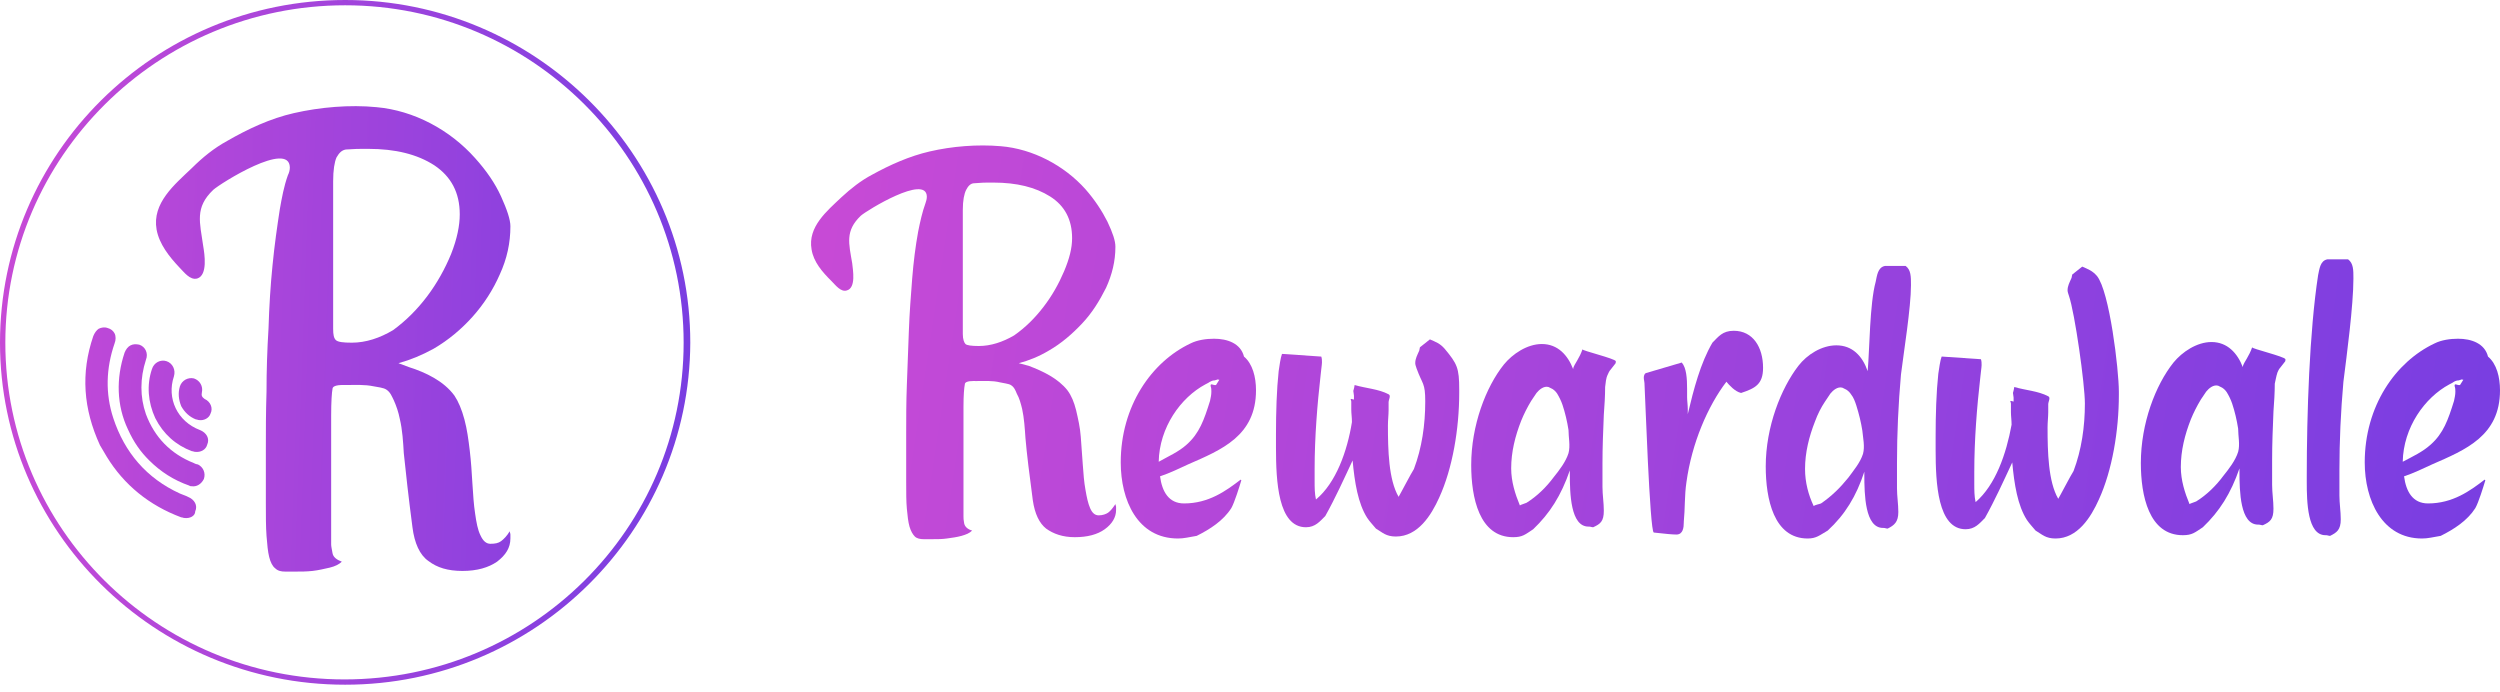 <svg width="112" height="31" viewBox="0 0 112 31" fill="none" xmlns="http://www.w3.org/2000/svg">
<g clip-path="url(#clip0_579_484)">
<path d="M15.463 30.675C6.925 30.675 0 23.799 0 15.352C0 6.876 6.925 0 15.463 0C23.97 0 30.925 6.876 30.925 15.352C30.895 23.799 23.97 30.675 15.463 30.675ZM15.463 0.237C7.075 0.237 0.239 7.024 0.239 15.352C0.239 23.681 7.045 30.438 15.433 30.438C23.821 30.438 30.627 23.681 30.627 15.352C30.627 7.024 23.821 0.237 15.463 0.237Z" fill="url(#paint0_linear_579_484)"/>
<path d="M17.851 16.271C18.388 16.123 18.895 15.915 19.433 15.619C20.09 15.234 20.657 14.76 21.164 14.197C21.672 13.633 22.09 12.981 22.388 12.3C22.716 11.588 22.866 10.877 22.866 10.136C22.866 9.84 22.716 9.395 22.448 8.802C22.179 8.21 21.791 7.647 21.284 7.083C20.149 5.809 18.537 4.95 16.866 4.801C15.672 4.683 14.328 4.801 13.164 5.068C12.119 5.305 11.104 5.779 10.179 6.313C9.582 6.639 9.075 7.054 8.597 7.528C7.821 8.269 6.806 9.099 7.015 10.284C7.134 10.936 7.582 11.499 8.03 11.974C8.239 12.181 8.507 12.566 8.836 12.477C9.313 12.329 9.164 11.381 9.104 11.025C8.955 9.958 8.716 9.306 9.552 8.506C9.881 8.21 12.955 6.283 12.985 7.498C12.985 7.617 12.955 7.735 12.896 7.854C12.716 8.358 12.627 8.862 12.537 9.366C12.418 10.136 12.299 10.966 12.209 11.885C12.119 12.774 12.06 13.722 12.03 14.7C11.97 15.678 11.94 16.627 11.94 17.546C11.91 18.464 11.91 19.324 11.91 20.124V22.525C11.91 23.117 11.91 23.592 11.94 24.007C11.97 24.392 12 24.718 12.06 24.955C12.119 25.192 12.209 25.37 12.328 25.459C12.448 25.577 12.597 25.607 12.776 25.607H13.254C13.492 25.607 13.731 25.607 14 25.578C14.269 25.548 14.508 25.488 14.776 25.429C15.015 25.37 15.194 25.281 15.313 25.163C15.075 25.074 14.925 24.955 14.896 24.777C14.866 24.599 14.836 24.481 14.836 24.392V18.613C14.836 17.99 14.866 17.575 14.896 17.427C14.896 17.22 15.373 17.249 15.492 17.249C15.91 17.249 16.328 17.22 16.746 17.308C16.895 17.338 17.194 17.368 17.313 17.457C17.492 17.575 17.552 17.753 17.642 17.931C17.761 18.198 17.851 18.464 17.91 18.761C18.03 19.265 18.06 19.798 18.09 20.302C18.179 21.161 18.299 22.258 18.478 23.621C18.567 24.333 18.806 24.866 19.194 25.133C19.582 25.429 20.06 25.578 20.716 25.578C21.373 25.578 21.881 25.429 22.269 25.163C22.657 24.866 22.866 24.54 22.866 24.125C22.866 24.036 22.866 23.977 22.866 23.947C22.866 23.888 22.836 23.858 22.836 23.799C22.716 24.007 22.567 24.155 22.448 24.244C22.328 24.333 22.179 24.362 21.97 24.362C21.791 24.362 21.642 24.244 21.522 23.977C21.403 23.74 21.343 23.414 21.284 22.999C21.224 22.614 21.194 22.14 21.164 21.665C21.134 21.161 21.105 20.687 21.045 20.183C20.985 19.68 20.925 19.235 20.806 18.79C20.687 18.346 20.537 17.99 20.358 17.723C19.881 17.071 19.075 16.686 18.328 16.449M15.761 15.352C15.373 15.352 15.134 15.323 15.045 15.234C14.955 15.145 14.925 14.997 14.925 14.73V8.121C14.925 7.617 14.985 7.261 15.075 7.054C15.194 6.846 15.313 6.728 15.492 6.698C15.881 6.669 16.119 6.669 16.239 6.669H16.508C17.701 6.669 18.687 6.906 19.463 7.409C20.209 7.913 20.597 8.625 20.597 9.603C20.597 10.107 20.478 10.699 20.209 11.381C19.94 12.033 19.582 12.685 19.134 13.278C18.687 13.87 18.179 14.374 17.612 14.789C17.015 15.145 16.388 15.352 15.761 15.352Z" fill="url(#paint1_linear_579_484)"/>
<path d="M4.657 19.857C3.94 18.287 3.821 16.686 4.358 15.086C4.448 14.849 4.627 14.76 4.806 14.819C5.015 14.878 5.104 15.086 5.015 15.323C4.627 16.479 4.597 17.634 4.955 18.761C5.463 20.361 6.507 21.517 8.03 22.228C8.149 22.288 8.269 22.317 8.418 22.377C8.627 22.465 8.746 22.643 8.657 22.851C8.597 23.029 8.388 23.117 8.179 23.029C6.776 22.525 5.672 21.636 4.925 20.361C4.806 20.183 4.716 20.006 4.657 19.857Z" fill="url(#paint2_linear_579_484)"/>
<path d="M8.269 23.206C8.209 23.206 8.179 23.177 8.119 23.177C6.687 22.643 5.552 21.724 4.776 20.45C4.716 20.332 4.627 20.213 4.567 20.095L4.478 19.946C3.731 18.316 3.612 16.716 4.179 15.056C4.239 14.908 4.328 14.789 4.418 14.73C4.537 14.671 4.687 14.641 4.836 14.7C4.955 14.73 5.075 14.819 5.134 14.938C5.194 15.056 5.194 15.234 5.134 15.382C4.746 16.508 4.716 17.634 5.075 18.731C5.582 20.272 6.567 21.428 8.06 22.11C8.149 22.14 8.269 22.199 8.358 22.228L8.418 22.258C8.716 22.377 8.866 22.643 8.746 22.91C8.746 23.117 8.507 23.236 8.269 23.206ZM4.776 19.798L4.836 19.917C4.896 20.035 4.955 20.154 5.045 20.272C5.791 21.487 6.866 22.377 8.239 22.88C8.358 22.94 8.478 22.88 8.507 22.791C8.567 22.614 8.418 22.554 8.358 22.525L8.299 22.495C8.179 22.465 8.09 22.406 7.97 22.377C6.388 21.665 5.313 20.45 4.806 18.82C4.448 17.664 4.448 16.479 4.866 15.264C4.896 15.175 4.896 15.115 4.866 15.056C4.836 15.026 4.806 14.997 4.746 14.967C4.687 14.938 4.657 14.967 4.597 14.967C4.537 14.997 4.507 15.056 4.478 15.115C3.97 16.716 4.06 18.227 4.776 19.798Z" fill="url(#paint3_linear_579_484)"/>
<path d="M5.881 19.205C5.403 18.198 5.343 17.042 5.731 15.886C5.821 15.678 6 15.56 6.179 15.619C6.388 15.678 6.448 15.886 6.388 16.093C6.09 16.953 6.09 17.783 6.388 18.642C6.776 19.739 7.522 20.48 8.627 20.924C8.687 20.954 8.716 20.954 8.776 20.984C8.955 21.073 9.045 21.25 8.955 21.428C8.896 21.606 8.687 21.695 8.507 21.636C7.851 21.398 7.284 21.043 6.776 20.539C6.418 20.183 6.149 19.768 5.881 19.205Z" fill="url(#paint4_linear_579_484)"/>
<path d="M8.597 21.784C8.567 21.784 8.507 21.784 8.478 21.754C7.791 21.517 7.194 21.132 6.687 20.628C6.299 20.243 6 19.828 5.731 19.235C5.224 18.168 5.194 16.953 5.582 15.797C5.642 15.649 5.731 15.53 5.851 15.471C5.97 15.412 6.09 15.412 6.239 15.441C6.507 15.53 6.657 15.827 6.537 16.123C6.269 16.953 6.269 17.783 6.537 18.553C6.925 19.591 7.642 20.332 8.687 20.747L8.746 20.776C8.776 20.776 8.806 20.806 8.866 20.806C9.104 20.924 9.224 21.191 9.134 21.458C9.015 21.695 8.806 21.813 8.597 21.784ZM6 19.146C6.269 19.68 6.537 20.095 6.896 20.45C7.373 20.924 7.94 21.28 8.567 21.487C8.657 21.517 8.776 21.487 8.806 21.369C8.836 21.28 8.806 21.161 8.687 21.132C8.657 21.132 8.627 21.102 8.597 21.102L8.537 21.073C7.403 20.628 6.627 19.828 6.209 18.701C5.881 17.842 5.881 16.953 6.179 16.064C6.209 16.004 6.239 15.827 6.06 15.767C6 15.738 5.97 15.738 5.91 15.767C5.851 15.797 5.821 15.856 5.791 15.915C5.493 17.012 5.552 18.138 6 19.146Z" fill="url(#paint5_linear_579_484)"/>
<path d="M7.104 18.642C6.806 17.96 6.746 17.279 6.985 16.538C7.045 16.33 7.254 16.212 7.433 16.271C7.642 16.33 7.731 16.538 7.642 16.745C7.284 17.842 7.821 18.968 8.896 19.383C9.104 19.472 9.224 19.65 9.134 19.857C9.075 20.035 8.866 20.124 8.627 20.035C7.94 19.798 7.433 19.324 7.104 18.642Z" fill="url(#paint6_linear_579_484)"/>
<path d="M8.746 20.243C8.687 20.243 8.657 20.213 8.597 20.213C7.881 19.946 7.313 19.442 6.955 18.731C6.627 18.02 6.567 17.249 6.806 16.538C6.896 16.241 7.194 16.093 7.463 16.182C7.731 16.271 7.881 16.568 7.791 16.864C7.463 17.842 7.94 18.879 8.955 19.265C9.254 19.383 9.403 19.65 9.284 19.917C9.224 20.154 8.985 20.272 8.746 20.243ZM7.254 18.583C7.582 19.205 8.06 19.68 8.716 19.917C8.836 19.976 8.955 19.917 9.015 19.828C9.075 19.709 8.955 19.591 8.866 19.561C7.701 19.116 7.134 17.931 7.493 16.716C7.522 16.568 7.493 16.479 7.373 16.419C7.254 16.39 7.164 16.479 7.104 16.597C6.896 17.279 6.955 17.931 7.254 18.583Z" fill="url(#paint7_linear_579_484)"/>
<path d="M8.269 18.109C8.149 17.872 8.119 17.605 8.209 17.338C8.269 17.16 8.448 17.042 8.627 17.101C8.806 17.16 8.925 17.338 8.866 17.546C8.806 17.783 8.866 17.901 9.075 18.02C9.254 18.109 9.343 18.316 9.254 18.494C9.164 18.672 8.985 18.761 8.776 18.672C8.597 18.553 8.388 18.375 8.269 18.109Z" fill="url(#paint8_linear_579_484)"/>
<path d="M8.925 18.82C8.866 18.82 8.836 18.79 8.776 18.79C8.478 18.672 8.269 18.464 8.119 18.198C8 17.901 7.97 17.605 8.06 17.308C8.149 17.042 8.418 16.894 8.687 16.953C8.955 17.042 9.104 17.308 9.045 17.575C9.015 17.723 9.045 17.783 9.164 17.872C9.433 17.99 9.552 18.287 9.433 18.524C9.373 18.731 9.134 18.85 8.925 18.82ZM8.418 18.049C8.537 18.257 8.687 18.405 8.896 18.494C9.015 18.524 9.134 18.494 9.164 18.405C9.194 18.316 9.164 18.198 9.045 18.138C8.776 18.02 8.657 17.783 8.746 17.486C8.776 17.368 8.716 17.279 8.627 17.249C8.537 17.22 8.418 17.279 8.388 17.397C8.299 17.605 8.328 17.842 8.418 18.049Z" fill="url(#paint9_linear_579_484)"/>
<path d="M50.209 20.717C50.209 18.198 51.582 16.212 53.343 15.382C53.642 15.234 54.03 15.175 54.388 15.175C54.985 15.175 55.582 15.382 55.731 15.975C56.119 16.301 56.269 16.894 56.269 17.486C56.269 19.531 54.716 20.154 53.224 20.806C52.836 20.984 52.418 21.191 51.97 21.339C52.06 22.021 52.358 22.554 53.045 22.554C54.149 22.554 54.925 21.991 55.582 21.487L55.612 21.517C55.522 21.813 55.313 22.495 55.164 22.762C54.806 23.325 54.209 23.71 53.612 24.007C53.254 24.066 53.045 24.125 52.776 24.125C50.955 24.125 50.209 22.406 50.209 20.717ZM53.164 19.917C53.731 19.413 53.94 18.82 54.209 17.96C54.239 17.812 54.269 17.694 54.269 17.546C54.269 17.457 54.269 17.397 54.239 17.308C54.209 17.131 54.358 17.279 54.478 17.249L54.627 17.012H54.567C54.567 17.012 54.687 16.953 54.418 17.042C54.239 17.042 54.149 17.16 54 17.22C52.895 17.812 51.94 19.146 51.91 20.687C52.328 20.45 52.806 20.243 53.164 19.917Z" fill="url(#paint10_linear_579_484)"/>
<path d="M60.567 18.909C60.567 18.701 60.537 18.524 60.537 18.346V17.99C60.537 17.931 60.478 17.872 60.537 17.872C60.567 17.872 60.627 17.901 60.657 17.901V17.723C60.627 17.486 60.627 17.516 60.627 17.516C60.627 17.486 60.657 17.457 60.687 17.249C61.194 17.397 61.761 17.427 62.209 17.664C62.328 17.723 62.209 17.901 62.209 18.02V18.375C62.209 18.583 62.179 18.82 62.179 19.057C62.179 20.154 62.209 21.487 62.657 22.258C62.716 22.169 63.224 21.191 63.343 21.013C63.702 20.065 63.851 19.027 63.851 17.99C63.851 17.131 63.731 17.249 63.463 16.508C63.433 16.419 63.403 16.331 63.403 16.271C63.403 16.064 63.493 15.915 63.582 15.708L63.612 15.56C63.761 15.441 63.91 15.323 64.06 15.204C64.328 15.323 64.507 15.382 64.716 15.619C65.284 16.301 65.373 16.479 65.373 17.457V17.605C65.373 19.205 65.075 20.984 64.478 22.288C64.119 23.088 63.522 24.036 62.537 24.036C62.09 24.036 61.94 23.858 61.642 23.681C61.522 23.532 61.373 23.384 61.254 23.206C60.836 22.554 60.687 21.606 60.597 20.628C60.209 21.458 59.821 22.317 59.373 23.117C59.134 23.355 58.925 23.621 58.508 23.621C57.254 23.621 57.164 21.547 57.164 20.065V19.442C57.164 18.464 57.194 17.457 57.284 16.627C57.313 16.419 57.373 16.004 57.433 15.856H57.463L59.194 15.975C59.224 16.064 59.224 16.153 59.224 16.241C59.224 16.331 59.164 16.745 59.164 16.805C59.015 18.109 58.895 19.591 58.895 21.013V21.547C58.895 21.843 58.895 22.11 58.955 22.377C59.851 21.636 60.358 20.213 60.567 18.909Z" fill="url(#paint11_linear_579_484)"/>
<path d="M77.343 17.101C76.507 18.198 75.791 19.857 75.552 21.606C75.463 22.199 75.493 22.791 75.433 23.384V23.414C75.433 23.621 75.403 23.947 75.105 23.947C74.925 23.947 74.627 23.918 74.09 23.858C73.91 23.829 73.701 17.605 73.672 17.16C73.672 17.101 73.642 17.012 73.642 16.923C73.642 16.834 73.672 16.745 73.731 16.716L75.343 16.241C75.552 16.479 75.582 16.953 75.582 17.427V17.783C75.582 17.96 75.612 18.138 75.612 18.316V18.553C75.881 17.427 76.179 16.271 76.716 15.352C76.985 15.086 77.164 14.819 77.672 14.819C78.537 14.819 78.985 15.56 78.985 16.479C78.985 17.22 78.627 17.397 78 17.605C77.731 17.546 77.463 17.249 77.343 17.101Z" fill="url(#paint12_linear_579_484)"/>
<path d="M84.567 23.681C84.507 23.681 84.448 23.651 84.388 23.651H84.358C83.552 23.651 83.522 22.169 83.522 21.25V21.132C83.164 22.228 82.657 23.058 81.881 23.77C81.522 23.977 81.373 24.125 80.985 24.125C79.463 24.125 79.105 22.347 79.105 20.895C79.105 19.116 79.791 17.397 80.567 16.39C80.955 15.886 81.612 15.471 82.269 15.471C82.985 15.471 83.433 15.945 83.672 16.627C83.761 15.619 83.761 13.604 84.03 12.626C84.09 12.359 84.119 11.974 84.448 11.914H85.373C85.612 12.092 85.612 12.389 85.612 12.774C85.612 13.782 85.284 15.797 85.164 16.775C85.045 18.109 84.985 19.442 84.985 20.747V21.873C84.985 22.228 85.045 22.584 85.045 22.94C85.045 23.384 84.866 23.532 84.567 23.681ZM81.582 22.554C82.06 22.228 82.448 21.843 82.806 21.398C83.045 21.073 83.343 20.717 83.463 20.332C83.552 20.006 83.463 19.62 83.433 19.294C83.373 18.909 83.284 18.553 83.164 18.168C83.105 17.99 83.045 17.812 82.925 17.664C82.866 17.575 82.806 17.516 82.716 17.457C82.657 17.427 82.597 17.397 82.537 17.368C82.328 17.308 82.119 17.486 82 17.634C81.91 17.753 81.851 17.872 81.761 17.99C81.582 18.257 81.433 18.553 81.313 18.879C81.045 19.561 80.866 20.272 80.866 21.013C80.866 21.606 81.015 22.169 81.254 22.673C81.314 22.614 81.522 22.584 81.582 22.554Z" fill="url(#paint13_linear_579_484)"/>
<path d="M90.119 19.027C90.119 18.82 90.09 18.642 90.09 18.464V18.079C90.09 18.02 90.03 17.96 90.09 17.96C90.119 17.96 90.179 17.99 90.209 17.99V17.812C90.179 17.575 90.179 17.605 90.179 17.605C90.179 17.575 90.209 17.546 90.239 17.338C90.746 17.486 91.313 17.516 91.761 17.753C91.881 17.812 91.761 17.99 91.761 18.109V18.464C91.761 18.672 91.731 18.909 91.731 19.146C91.731 20.243 91.761 21.576 92.209 22.347C92.269 22.258 92.776 21.28 92.895 21.102C93.254 20.154 93.403 19.116 93.403 18.079C93.403 17.22 92.955 14.019 92.687 13.248C92.657 13.159 92.627 13.07 92.627 13.011C92.627 12.803 92.716 12.655 92.806 12.448L92.836 12.3C92.985 12.181 93.134 12.063 93.284 11.944C93.552 12.063 93.731 12.122 93.94 12.359C94.507 13.041 94.925 16.568 94.925 17.546V17.694C94.925 19.294 94.627 21.073 94.03 22.377C93.672 23.177 93.075 24.125 92.09 24.125C91.642 24.125 91.493 23.947 91.194 23.77C91.075 23.621 90.925 23.473 90.806 23.295C90.388 22.643 90.239 21.695 90.149 20.717C89.761 21.547 89.373 22.406 88.925 23.206C88.687 23.444 88.478 23.71 88.06 23.71C86.806 23.71 86.716 21.636 86.716 20.154V19.561C86.716 18.583 86.746 17.575 86.836 16.745C86.866 16.538 86.925 16.123 86.985 15.975H87.015L88.746 16.093C88.776 16.182 88.776 16.271 88.776 16.36C88.776 16.449 88.716 16.864 88.716 16.923C88.567 18.227 88.448 19.709 88.448 21.132V21.665C88.448 21.962 88.448 22.228 88.507 22.495C89.403 21.724 89.881 20.332 90.119 19.027Z" fill="url(#paint14_linear_579_484)"/>
<path d="M104.388 24.007C104.328 24.007 104.269 23.977 104.209 23.977H104.179C103.373 23.977 103.343 22.495 103.343 21.576V21.339C103.343 18.553 103.463 14.849 103.851 12.329C103.91 12.063 103.94 11.677 104.269 11.618H105.194C105.433 11.796 105.433 12.092 105.433 12.477C105.433 13.693 105.134 15.915 104.985 17.101C104.866 18.435 104.806 19.768 104.806 21.073V22.199C104.806 22.554 104.866 22.91 104.866 23.266C104.866 23.74 104.687 23.858 104.388 24.007Z" fill="url(#paint15_linear_579_484)"/>
<path d="M105.94 20.717C105.94 18.198 107.313 16.212 109.075 15.382C109.373 15.234 109.761 15.175 110.119 15.175C110.716 15.175 111.313 15.382 111.463 15.975C111.851 16.301 112 16.894 112 17.486C112 19.531 110.448 20.154 108.955 20.806C108.567 20.984 108.149 21.191 107.702 21.339C107.791 22.021 108.09 22.554 108.776 22.554C109.881 22.554 110.657 21.991 111.313 21.487L111.343 21.517C111.254 21.813 111.045 22.495 110.896 22.762C110.537 23.325 109.94 23.71 109.343 24.007C108.985 24.066 108.776 24.125 108.507 24.125C106.716 24.125 105.94 22.406 105.94 20.717ZM108.896 19.917C109.463 19.413 109.672 18.82 109.94 17.96C109.97 17.812 110 17.694 110 17.546C110 17.457 110 17.397 109.97 17.308C109.94 17.131 110.09 17.279 110.209 17.249L110.358 17.012H110.299C110.299 17.012 110.418 16.953 110.149 17.042C109.97 17.042 109.881 17.16 109.731 17.22C108.627 17.812 107.672 19.146 107.642 20.687C108.09 20.45 108.537 20.243 108.896 19.917Z" fill="url(#paint16_linear_579_484)"/>
<path d="M72.03 16.775C72.06 16.716 72.09 16.627 72.149 16.568C72.209 16.479 72.299 16.39 72.358 16.301C72.388 16.271 72.388 16.241 72.388 16.182C72.358 16.064 70.866 15.708 70.895 15.649C70.836 15.827 70.746 16.004 70.657 16.153C70.597 16.271 70.478 16.419 70.478 16.538C70.239 15.915 69.791 15.412 69.075 15.412C68.418 15.412 67.761 15.856 67.373 16.331C66.567 17.338 65.91 19.057 65.91 20.835C65.91 22.288 66.269 24.066 67.791 24.066C68.209 24.066 68.328 23.947 68.687 23.71C69.433 22.999 69.94 22.199 70.328 21.073V21.191C70.328 22.11 70.358 23.592 71.164 23.592H71.194C71.254 23.592 71.314 23.621 71.373 23.621C71.701 23.473 71.851 23.355 71.851 22.88C71.851 22.525 71.791 22.169 71.791 21.813V20.747C71.791 20.035 71.821 19.294 71.851 18.583C71.881 18.168 71.91 17.753 71.91 17.338C71.94 17.131 71.94 16.953 72.03 16.775ZM70.269 20.302C70.149 20.687 69.851 21.073 69.612 21.369C69.284 21.813 68.866 22.228 68.388 22.525C68.328 22.554 68.119 22.614 68.09 22.643C67.881 22.14 67.701 21.576 67.701 20.984C67.701 20.243 67.881 19.531 68.149 18.85C68.269 18.553 68.418 18.257 68.597 17.96C68.687 17.842 68.746 17.723 68.836 17.605C68.955 17.457 69.164 17.279 69.373 17.338C69.433 17.368 69.493 17.397 69.552 17.427C69.642 17.486 69.701 17.546 69.761 17.634C69.851 17.783 69.94 17.96 70 18.138C70.119 18.494 70.209 18.879 70.269 19.265C70.269 19.591 70.358 19.976 70.269 20.302Z" fill="url(#paint17_linear_579_484)"/>
<path d="M102.03 16.686C102.06 16.627 102.09 16.538 102.149 16.479C102.209 16.39 102.299 16.301 102.358 16.212C102.388 16.182 102.388 16.153 102.388 16.093C102.358 15.975 100.866 15.619 100.896 15.56C100.836 15.738 100.746 15.915 100.657 16.064C100.597 16.182 100.478 16.331 100.478 16.449C100.239 15.827 99.791 15.323 99.075 15.323C98.418 15.323 97.761 15.767 97.373 16.241C96.567 17.249 95.91 18.968 95.91 20.747C95.91 22.199 96.269 23.977 97.791 23.977C98.209 23.977 98.328 23.858 98.687 23.621C99.433 22.91 99.94 22.11 100.328 20.984V21.102C100.328 22.021 100.358 23.503 101.164 23.503H101.194C101.254 23.503 101.313 23.532 101.373 23.532C101.702 23.384 101.851 23.266 101.851 22.791C101.851 22.436 101.791 22.08 101.791 21.724V20.598C101.791 19.887 101.821 19.146 101.851 18.435C101.881 18.02 101.91 17.605 101.91 17.19C101.94 17.071 101.97 16.864 102.03 16.686ZM100.269 20.243C100.149 20.628 99.851 21.013 99.612 21.31C99.284 21.754 98.866 22.169 98.388 22.465C98.328 22.495 98.119 22.554 98.09 22.584C97.881 22.08 97.701 21.517 97.701 20.924C97.701 20.183 97.881 19.472 98.149 18.79C98.269 18.494 98.418 18.198 98.597 17.901C98.687 17.783 98.746 17.664 98.836 17.546C98.955 17.397 99.164 17.22 99.373 17.279C99.433 17.308 99.493 17.338 99.552 17.368C99.642 17.427 99.701 17.486 99.761 17.575C99.851 17.723 99.94 17.901 100 18.079C100.119 18.435 100.209 18.82 100.269 19.205C100.269 19.531 100.358 19.917 100.269 20.243Z" fill="url(#paint18_linear_579_484)"/>
<path d="M45.642 16.271C46.09 16.153 46.537 15.975 46.985 15.708C47.552 15.382 48.03 14.967 48.478 14.493C48.925 14.019 49.254 13.485 49.552 12.893C49.821 12.3 49.97 11.707 49.97 11.055C49.97 10.788 49.851 10.432 49.612 9.929C49.373 9.454 49.045 8.951 48.627 8.476C47.672 7.409 46.269 6.669 44.836 6.55C43.791 6.461 42.657 6.55 41.642 6.787C40.746 6.995 39.881 7.38 39.075 7.824C38.567 8.091 38.119 8.447 37.702 8.832C37.045 9.454 36.179 10.166 36.358 11.174C36.448 11.737 36.836 12.181 37.254 12.596C37.433 12.774 37.672 13.1 37.94 13.011C38.358 12.893 38.209 12.092 38.179 11.796C38.03 10.907 37.851 10.344 38.567 9.662C38.836 9.425 41.493 7.795 41.522 8.802C41.522 8.921 41.493 9.01 41.463 9.099C41.313 9.514 41.224 9.929 41.134 10.373C41.015 11.025 40.925 11.737 40.866 12.477C40.806 13.248 40.746 14.019 40.716 14.849C40.687 15.678 40.657 16.449 40.627 17.249C40.597 18.02 40.597 18.761 40.597 19.413V21.547C40.597 22.051 40.597 22.465 40.627 22.791C40.657 23.117 40.687 23.384 40.746 23.592C40.806 23.799 40.895 23.947 40.985 24.036C41.075 24.125 41.224 24.155 41.373 24.155H41.791C42 24.155 42.209 24.155 42.418 24.125C42.627 24.096 42.866 24.066 43.075 24.007C43.284 23.947 43.433 23.888 43.552 23.77C43.343 23.71 43.224 23.592 43.194 23.444C43.164 23.295 43.164 23.206 43.164 23.117V18.227C43.164 17.694 43.194 17.368 43.224 17.22C43.224 17.042 43.642 17.071 43.731 17.071C44.09 17.071 44.448 17.042 44.806 17.131C44.925 17.16 45.194 17.19 45.284 17.249C45.433 17.338 45.493 17.486 45.552 17.634C45.672 17.842 45.731 18.079 45.791 18.316C45.881 18.731 45.91 19.176 45.94 19.62C46 20.332 46.119 21.28 46.269 22.406C46.358 23.029 46.567 23.444 46.866 23.681C47.194 23.918 47.612 24.066 48.149 24.066C48.716 24.066 49.164 23.947 49.493 23.71C49.821 23.473 50 23.177 50 22.851C50 22.791 50 22.732 50 22.703C50 22.673 49.97 22.614 49.97 22.584C49.851 22.762 49.761 22.88 49.642 22.969C49.552 23.029 49.403 23.088 49.224 23.088C49.045 23.088 48.925 22.969 48.836 22.762C48.746 22.554 48.687 22.288 48.627 21.932C48.567 21.606 48.537 21.221 48.508 20.806C48.478 20.391 48.448 19.976 48.418 19.561C48.388 19.146 48.298 18.761 48.209 18.375C48.119 18.02 48 17.723 47.821 17.486C47.403 16.953 46.716 16.627 46.09 16.39M43.851 15.501C43.522 15.501 43.313 15.471 43.254 15.412C43.194 15.352 43.134 15.204 43.134 14.967V9.395C43.134 8.98 43.194 8.684 43.284 8.506C43.373 8.328 43.493 8.21 43.642 8.21C43.97 8.18 44.179 8.18 44.269 8.18H44.508C45.552 8.18 46.388 8.388 47.045 8.802C47.702 9.217 48.03 9.84 48.03 10.67C48.03 11.114 47.91 11.588 47.672 12.152C47.433 12.715 47.134 13.248 46.746 13.752C46.358 14.256 45.94 14.671 45.433 15.026C44.925 15.323 44.388 15.501 43.851 15.501Z" fill="url(#paint19_linear_579_484)"/>
</g>
<defs>
<linearGradient id="paint0_linear_579_484" x1="-2.40048e-07" y1="3.334" x2="35.574" y2="4.597" gradientUnits="userSpaceOnUse">
<stop stop-color="#C84AD6"/>
<stop offset="1" stop-color="#6F3CE3"/>
</linearGradient>
<linearGradient id="paint1_linear_579_484" x1="-2.40048e-07" y1="3.334" x2="35.574" y2="4.597" gradientUnits="userSpaceOnUse">
<stop stop-color="#C84AD6"/>
<stop offset="1" stop-color="#6F3CE3"/>
</linearGradient>
<linearGradient id="paint2_linear_579_484" x1="-2.40048e-07" y1="3.334" x2="35.574" y2="4.597" gradientUnits="userSpaceOnUse">
<stop stop-color="#C84AD6"/>
<stop offset="1" stop-color="#6F3CE3"/>
</linearGradient>
<linearGradient id="paint3_linear_579_484" x1="-2.40048e-07" y1="3.334" x2="35.574" y2="4.597" gradientUnits="userSpaceOnUse">
<stop stop-color="#C84AD6"/>
<stop offset="1" stop-color="#6F3CE3"/>
</linearGradient>
<linearGradient id="paint4_linear_579_484" x1="-2.40048e-07" y1="3.334" x2="35.574" y2="4.597" gradientUnits="userSpaceOnUse">
<stop stop-color="#C84AD6"/>
<stop offset="1" stop-color="#6F3CE3"/>
</linearGradient>
<linearGradient id="paint5_linear_579_484" x1="-2.40048e-07" y1="3.334" x2="35.574" y2="4.597" gradientUnits="userSpaceOnUse">
<stop stop-color="#C84AD6"/>
<stop offset="1" stop-color="#6F3CE3"/>
</linearGradient>
<linearGradient id="paint6_linear_579_484" x1="-2.40048e-07" y1="3.334" x2="35.574" y2="4.597" gradientUnits="userSpaceOnUse">
<stop stop-color="#C84AD6"/>
<stop offset="1" stop-color="#6F3CE3"/>
</linearGradient>
<linearGradient id="paint7_linear_579_484" x1="-2.40048e-07" y1="3.334" x2="35.574" y2="4.597" gradientUnits="userSpaceOnUse">
<stop stop-color="#C84AD6"/>
<stop offset="1" stop-color="#6F3CE3"/>
</linearGradient>
<linearGradient id="paint8_linear_579_484" x1="-2.40048e-07" y1="3.334" x2="35.574" y2="4.597" gradientUnits="userSpaceOnUse">
<stop stop-color="#C84AD6"/>
<stop offset="1" stop-color="#6F3CE3"/>
</linearGradient>
<linearGradient id="paint9_linear_579_484" x1="-2.40048e-07" y1="3.334" x2="35.574" y2="4.597" gradientUnits="userSpaceOnUse">
<stop stop-color="#C84AD6"/>
<stop offset="1" stop-color="#6F3CE3"/>
</linearGradient>
<linearGradient id="paint10_linear_579_484" x1="36.334" y1="8.433" x2="121.541" y2="21.301" gradientUnits="userSpaceOnUse">
<stop stop-color="#C84AD6"/>
<stop offset="1" stop-color="#6F3CE3"/>
</linearGradient>
<linearGradient id="paint11_linear_579_484" x1="36.334" y1="8.433" x2="121.541" y2="21.301" gradientUnits="userSpaceOnUse">
<stop stop-color="#C84AD6"/>
<stop offset="1" stop-color="#6F3CE3"/>
</linearGradient>
<linearGradient id="paint12_linear_579_484" x1="36.334" y1="8.433" x2="121.541" y2="21.301" gradientUnits="userSpaceOnUse">
<stop stop-color="#C84AD6"/>
<stop offset="1" stop-color="#6F3CE3"/>
</linearGradient>
<linearGradient id="paint13_linear_579_484" x1="36.334" y1="8.433" x2="121.541" y2="21.301" gradientUnits="userSpaceOnUse">
<stop stop-color="#C84AD6"/>
<stop offset="1" stop-color="#6F3CE3"/>
</linearGradient>
<linearGradient id="paint14_linear_579_484" x1="36.334" y1="8.433" x2="121.541" y2="21.301" gradientUnits="userSpaceOnUse">
<stop stop-color="#C84AD6"/>
<stop offset="1" stop-color="#6F3CE3"/>
</linearGradient>
<linearGradient id="paint15_linear_579_484" x1="36.334" y1="8.433" x2="121.541" y2="21.301" gradientUnits="userSpaceOnUse">
<stop stop-color="#C84AD6"/>
<stop offset="1" stop-color="#6F3CE3"/>
</linearGradient>
<linearGradient id="paint16_linear_579_484" x1="36.334" y1="8.433" x2="121.541" y2="21.301" gradientUnits="userSpaceOnUse">
<stop stop-color="#C84AD6"/>
<stop offset="1" stop-color="#6F3CE3"/>
</linearGradient>
<linearGradient id="paint17_linear_579_484" x1="36.334" y1="8.433" x2="121.541" y2="21.301" gradientUnits="userSpaceOnUse">
<stop stop-color="#C84AD6"/>
<stop offset="1" stop-color="#6F3CE3"/>
</linearGradient>
<linearGradient id="paint18_linear_579_484" x1="36.334" y1="8.433" x2="121.541" y2="21.301" gradientUnits="userSpaceOnUse">
<stop stop-color="#C84AD6"/>
<stop offset="1" stop-color="#6F3CE3"/>
</linearGradient>
<linearGradient id="paint19_linear_579_484" x1="36.334" y1="8.433" x2="121.541" y2="21.301" gradientUnits="userSpaceOnUse">
<stop stop-color="#C84AD6"/>
<stop offset="1" stop-color="#6F3CE3"/>
</linearGradient>
<clipPath id="clip0_579_484">
<rect width="112" height="30.675" fill="white"/>
</clipPath>
</defs>
</svg>
